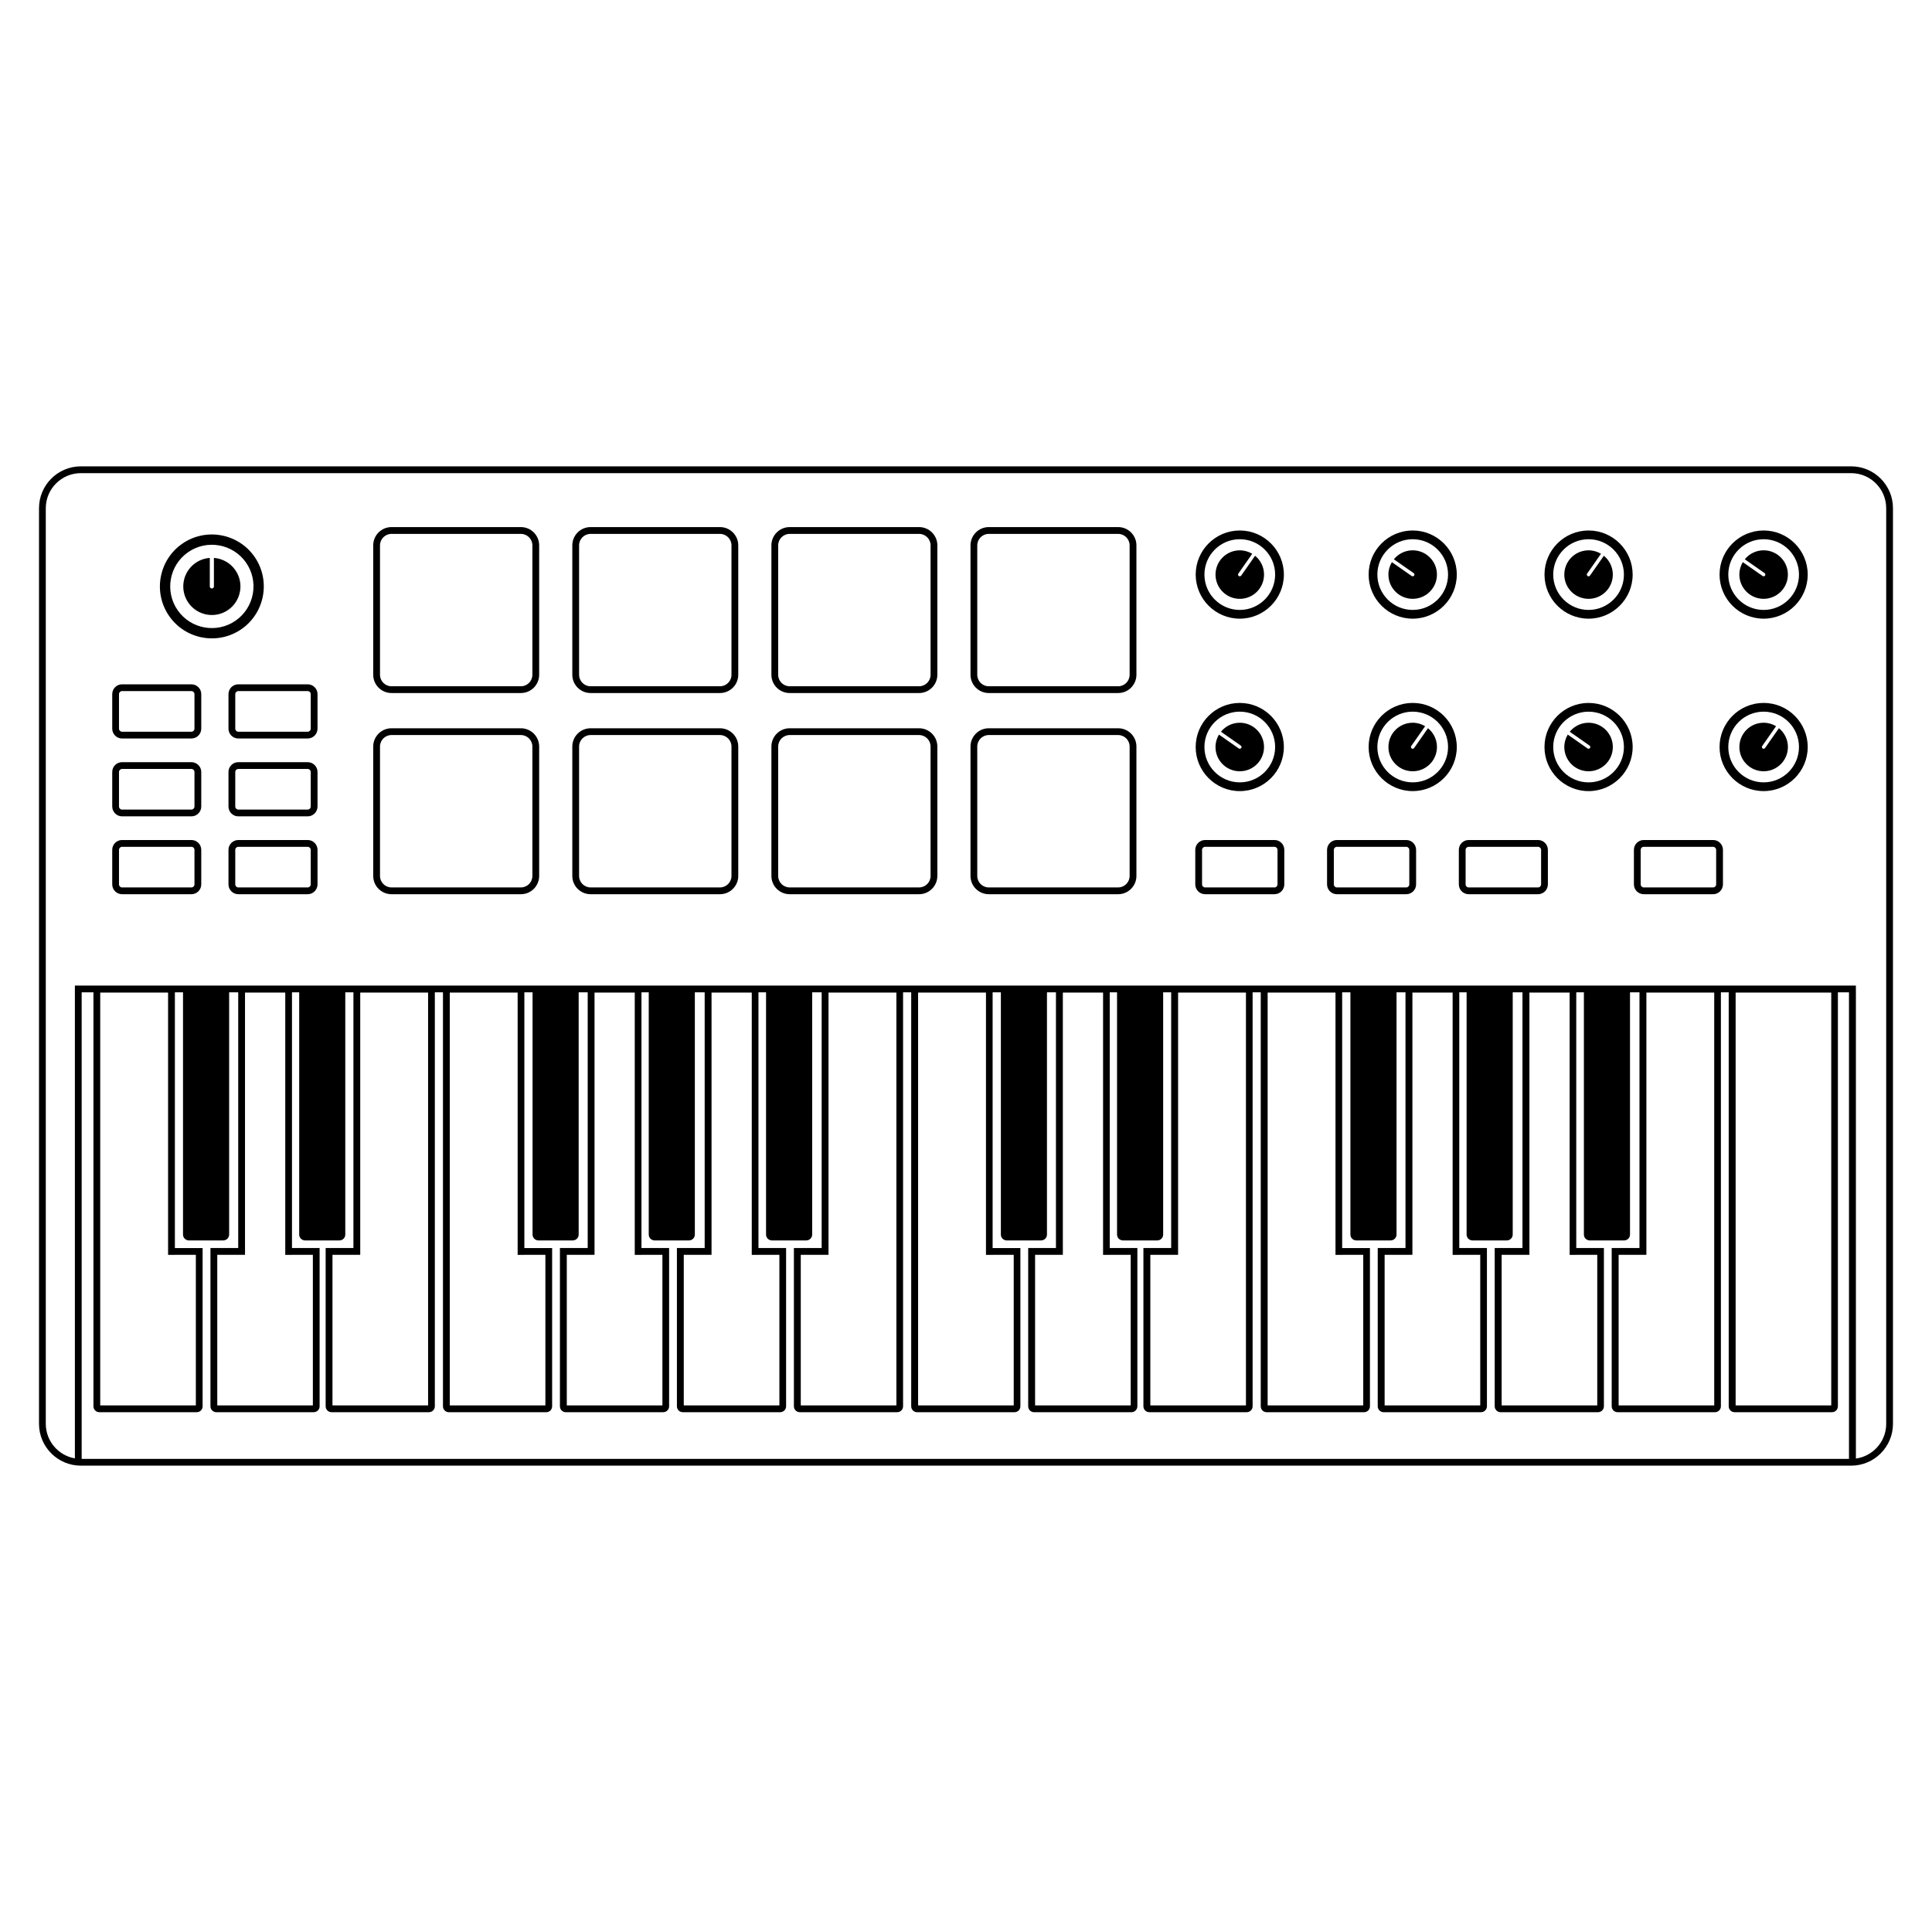 <svg height='300px' width='300px'  fill="#000000" xmlns="http://www.w3.org/2000/svg" xmlns:xlink="http://www.w3.org/1999/xlink" version="1.1" x="0px" y="0px" viewBox="0 0 100 100" enable-background="new 0 0 100 100" xml:space="preserve"><path d="M26.962,35.871h-6.699c-0.521,0-0.945-0.424-0.945-0.945v-6.699c0-0.521,0.424-0.945,0.945-0.945h6.699  c0.521,0,0.945,0.424,0.945,0.945v6.699C27.907,35.447,27.484,35.871,26.962,35.871L26.962,35.871z M20.263,27.634  c-0.327,0-0.594,0.267-0.594,0.594v6.699c0,0.327,0.267,0.594,0.594,0.594h6.699c0.328,0,0.594-0.267,0.594-0.594v-6.699  c0-0.327-0.266-0.594-0.594-0.594H20.263L20.263,27.634z M37.267,35.871h-6.699c-0.521,0-0.945-0.424-0.945-0.945v-6.699  c0-0.521,0.424-0.945,0.945-0.945h6.699c0.521,0,0.945,0.424,0.945,0.945v6.699C38.212,35.447,37.788,35.871,37.267,35.871  L37.267,35.871z M30.568,27.634c-0.327,0-0.594,0.267-0.594,0.594v6.699c0,0.327,0.267,0.594,0.594,0.594h6.699  c0.327,0,0.594-0.267,0.594-0.594v-6.699c0-0.327-0.267-0.594-0.594-0.594H30.568L30.568,27.634z M47.572,35.871h-6.699  c-0.521,0-0.945-0.424-0.945-0.945v-6.699c0-0.521,0.424-0.945,0.945-0.945h6.699c0.521,0,0.945,0.424,0.945,0.945v6.699  C48.516,35.447,48.093,35.871,47.572,35.871L47.572,35.871z M40.873,27.634c-0.328,0-0.594,0.267-0.594,0.594v6.699  c0,0.327,0.267,0.594,0.594,0.594h6.699c0.327,0,0.594-0.267,0.594-0.594v-6.699c0-0.327-0.267-0.594-0.594-0.594H40.873  L40.873,27.634z M57.876,35.871h-6.698c-0.521,0-0.945-0.424-0.945-0.945v-6.699c0-0.521,0.424-0.945,0.945-0.945h6.698  c0.521,0,0.945,0.424,0.945,0.945v6.699C58.821,35.447,58.397,35.871,57.876,35.871L57.876,35.871z M51.177,27.634  c-0.328,0-0.594,0.267-0.594,0.594v6.699c0,0.327,0.266,0.594,0.594,0.594h6.698c0.327,0,0.594-0.267,0.594-0.594v-6.699  c0-0.327-0.267-0.594-0.594-0.594H51.177L51.177,27.634z M26.962,46.284h-6.699c-0.521,0-0.945-0.424-0.945-0.945V38.64  c0-0.521,0.424-0.945,0.945-0.945h6.699c0.521,0,0.945,0.424,0.945,0.945v6.699C27.907,45.859,27.484,46.284,26.962,46.284  L26.962,46.284z M20.263,38.046c-0.327,0-0.594,0.267-0.594,0.594v6.699c0,0.328,0.267,0.594,0.594,0.594h6.699  c0.328,0,0.594-0.266,0.594-0.594V38.64c0-0.327-0.266-0.594-0.594-0.594H20.263L20.263,38.046z M37.267,46.284h-6.699  c-0.521,0-0.945-0.424-0.945-0.945V38.64c0-0.521,0.424-0.945,0.945-0.945h6.699c0.521,0,0.945,0.424,0.945,0.945v6.699  C38.212,45.859,37.788,46.284,37.267,46.284L37.267,46.284z M30.568,38.046c-0.327,0-0.594,0.267-0.594,0.594v6.699  c0,0.328,0.267,0.594,0.594,0.594h6.699c0.327,0,0.594-0.266,0.594-0.594V38.64c0-0.327-0.267-0.594-0.594-0.594H30.568  L30.568,38.046z M47.572,46.284h-6.699c-0.521,0-0.945-0.424-0.945-0.945V38.64c0-0.521,0.424-0.945,0.945-0.945h6.699  c0.521,0,0.945,0.424,0.945,0.945v6.699C48.516,45.859,48.093,46.284,47.572,46.284L47.572,46.284z M40.873,38.046  c-0.328,0-0.594,0.267-0.594,0.594v6.699c0,0.328,0.267,0.594,0.594,0.594h6.699c0.327,0,0.594-0.266,0.594-0.594V38.64  c0-0.327-0.267-0.594-0.594-0.594H40.873L40.873,38.046z M57.876,46.284h-6.698c-0.521,0-0.945-0.424-0.945-0.945V38.64  c0-0.521,0.424-0.945,0.945-0.945h6.698c0.521,0,0.945,0.424,0.945,0.945v6.699C58.821,45.859,58.397,46.284,57.876,46.284  L57.876,46.284z M51.177,38.046c-0.328,0-0.594,0.267-0.594,0.594v6.699c0,0.328,0.266,0.594,0.594,0.594h6.698  c0.327,0,0.594-0.266,0.594-0.594V38.64c0-0.327-0.267-0.594-0.594-0.594H51.177L51.177,38.046z M65.967,46.284h-3.591  c-0.28,0-0.509-0.228-0.509-0.509v-1.787c0-0.28,0.229-0.509,0.509-0.509h3.591c0.28,0,0.509,0.229,0.509,0.509v1.787  C66.475,46.056,66.247,46.284,65.967,46.284L65.967,46.284z M62.376,43.831c-0.087,0-0.158,0.071-0.158,0.158v1.787  c0,0.087,0.071,0.158,0.158,0.158h3.591c0.087,0,0.157-0.071,0.157-0.158v-1.787c0-0.086-0.07-0.158-0.157-0.158H62.376  L62.376,43.831z M72.788,46.284h-3.591c-0.28,0-0.509-0.228-0.509-0.509v-1.787c0-0.28,0.229-0.509,0.509-0.509h3.591  c0.28,0,0.509,0.229,0.509,0.509v1.787C73.297,46.056,73.068,46.284,72.788,46.284L72.788,46.284z M69.197,43.831  c-0.087,0-0.158,0.071-0.158,0.158v1.787c0,0.087,0.071,0.158,0.158,0.158h3.591c0.087,0,0.157-0.071,0.157-0.158v-1.787  c0-0.086-0.07-0.158-0.157-0.158H69.197L69.197,43.831z M79.609,46.284h-3.591c-0.281,0-0.509-0.228-0.509-0.509v-1.787  c0-0.28,0.228-0.509,0.509-0.509h3.591c0.28,0,0.509,0.229,0.509,0.509v1.787C80.118,46.056,79.889,46.284,79.609,46.284  L79.609,46.284z M76.018,43.831c-0.087,0-0.158,0.071-0.158,0.158v1.787c0,0.087,0.071,0.158,0.158,0.158h3.591  c0.087,0,0.158-0.071,0.158-0.158v-1.787c0-0.086-0.071-0.158-0.158-0.158H76.018L76.018,43.831z M88.671,46.284H85.08  c-0.281,0-0.509-0.228-0.509-0.509v-1.787c0-0.28,0.228-0.509,0.509-0.509h3.591c0.28,0,0.509,0.229,0.509,0.509v1.787  C89.179,46.056,88.951,46.284,88.671,46.284L88.671,46.284z M85.08,43.831c-0.088,0-0.158,0.071-0.158,0.158v1.787  c0,0.087,0.07,0.158,0.158,0.158h3.591c0.087,0,0.157-0.071,0.157-0.158v-1.787c0-0.086-0.07-0.158-0.157-0.158H85.08L85.08,43.831z   M9.908,46.284H6.317c-0.28,0-0.508-0.228-0.508-0.509v-1.787c0-0.28,0.228-0.509,0.508-0.509h3.591  c0.281,0,0.509,0.229,0.509,0.509v1.787C10.417,46.056,10.189,46.284,9.908,46.284L9.908,46.284z M6.317,43.831  c-0.086,0-0.158,0.071-0.158,0.158v1.787c0,0.087,0.071,0.158,0.158,0.158h3.591c0.087,0,0.158-0.071,0.158-0.158v-1.787  c0-0.086-0.07-0.158-0.158-0.158H6.317L6.317,43.831z M9.908,42.254H6.317c-0.28,0-0.508-0.229-0.508-0.509v-1.787  c0-0.281,0.228-0.508,0.508-0.508h3.591c0.281,0,0.509,0.228,0.509,0.508v1.787C10.417,42.025,10.189,42.254,9.908,42.254  L9.908,42.254z M6.317,39.801c-0.086,0-0.158,0.071-0.158,0.158v1.787c0,0.086,0.071,0.158,0.158,0.158h3.591  c0.087,0,0.158-0.071,0.158-0.158v-1.787c0-0.087-0.07-0.158-0.158-0.158H6.317L6.317,39.801z M9.908,38.224H6.317  c-0.28,0-0.508-0.228-0.508-0.509v-1.787c0-0.28,0.228-0.508,0.508-0.508h3.591c0.281,0,0.509,0.228,0.509,0.508v1.787  C10.417,37.996,10.189,38.224,9.908,38.224L9.908,38.224z M6.317,35.771c-0.086,0-0.158,0.071-0.158,0.158v1.787  c0,0.087,0.071,0.158,0.158,0.158h3.591c0.087,0,0.158-0.07,0.158-0.158v-1.787c0-0.086-0.07-0.158-0.158-0.158H6.317L6.317,35.771z   M15.926,42.254h-3.591c-0.281,0-0.509-0.229-0.509-0.509v-1.787c0-0.281,0.228-0.508,0.509-0.508h3.591  c0.281,0,0.509,0.228,0.509,0.508v1.787C16.434,42.025,16.206,42.254,15.926,42.254L15.926,42.254z M12.335,39.801  c-0.087,0-0.158,0.071-0.158,0.158v1.787c0,0.086,0.071,0.158,0.158,0.158h3.591c0.087,0,0.158-0.071,0.158-0.158v-1.787  c0-0.087-0.071-0.158-0.158-0.158H12.335L12.335,39.801z M15.926,38.224h-3.591c-0.281,0-0.509-0.228-0.509-0.509v-1.787  c0-0.28,0.228-0.508,0.509-0.508h3.591c0.281,0,0.509,0.228,0.509,0.508v1.787C16.434,37.996,16.206,38.224,15.926,38.224  L15.926,38.224z M12.335,35.771c-0.087,0-0.158,0.071-0.158,0.158v1.787c0,0.087,0.071,0.158,0.158,0.158h3.591  c0.087,0,0.158-0.07,0.158-0.158v-1.787c0-0.086-0.071-0.158-0.158-0.158H12.335L12.335,35.771z M15.926,46.284h-3.591  c-0.28,0-0.509-0.228-0.509-0.509v-1.787c0-0.28,0.229-0.509,0.509-0.509h3.591c0.281,0,0.509,0.229,0.509,0.509v1.787  C16.434,46.056,16.206,46.284,15.926,46.284L15.926,46.284z M12.335,43.831c-0.087,0-0.158,0.071-0.158,0.158v1.787  c0,0.087,0.071,0.158,0.158,0.158h3.591c0.087,0,0.158-0.071,0.158-0.158v-1.787c0-0.086-0.071-0.158-0.158-0.158H12.335  L12.335,43.831z M61.888,38.666c0,1.258,1.024,2.282,2.282,2.282c1.259,0,2.282-1.024,2.282-2.282s-1.023-2.282-2.282-2.282  C62.913,36.383,61.888,37.407,61.888,38.666z M66.001,38.665c0,1.009-0.82,1.83-1.83,1.83c-1.009,0-1.83-0.821-1.83-1.83  c0-1.009,0.821-1.83,1.83-1.83S66.001,37.656,66.001,38.665z M63.197,37.874l1.026,0.717c0.024,0.018,0.038,0.045,0.038,0.074  c0,0.018-0.006,0.036-0.017,0.052c-0.028,0.041-0.085,0.051-0.126,0.022l-1.025-0.717c-0.112,0.188-0.179,0.408-0.179,0.643  c0,0.693,0.562,1.256,1.256,1.256s1.256-0.562,1.256-1.256c0-0.693-0.562-1.256-1.256-1.256  C63.777,37.409,63.427,37.591,63.197,37.874z M64.171,27.458c-1.258,0-2.282,1.023-2.282,2.282s1.024,2.282,2.282,2.282  c1.259,0,2.282-1.024,2.282-2.282S65.429,27.458,64.171,27.458z M64.171,31.57c-1.009,0-1.83-0.821-1.83-1.83  c0-1.009,0.821-1.83,1.83-1.83s1.83,0.821,1.83,1.83C66.001,30.749,65.179,31.57,64.171,31.57z M64.963,28.766l-0.718,1.026  c-0.018,0.025-0.046,0.039-0.074,0.039c-0.018,0-0.036-0.005-0.052-0.017c-0.041-0.029-0.051-0.085-0.022-0.125l0.718-1.026  c-0.188-0.112-0.408-0.178-0.644-0.178c-0.693,0-1.256,0.562-1.256,1.255c0,0.694,0.562,1.256,1.256,1.256s1.256-0.562,1.256-1.256  C65.427,29.347,65.246,28.996,64.963,28.766z M73.121,36.383c-1.258,0-2.281,1.024-2.281,2.282c0,1.258,1.023,2.282,2.281,2.282  c1.259,0,2.282-1.024,2.282-2.282C75.403,37.407,74.38,36.383,73.121,36.383z M73.121,40.495c-1.009,0-1.829-0.821-1.829-1.83  c0-1.009,0.82-1.83,1.829-1.83s1.83,0.821,1.83,1.83C74.951,39.674,74.13,40.495,73.121,40.495z M73.913,37.691l-0.718,1.026  c-0.018,0.025-0.046,0.039-0.074,0.039c-0.019,0-0.036-0.005-0.052-0.017c-0.041-0.028-0.051-0.085-0.022-0.126l0.718-1.025  c-0.188-0.113-0.408-0.179-0.644-0.179c-0.693,0-1.256,0.562-1.256,1.256c0,0.694,0.562,1.256,1.256,1.256s1.256-0.562,1.256-1.256  C74.377,38.271,74.195,37.921,73.913,37.691z M70.84,29.74c0,1.258,1.023,2.282,2.281,2.282s2.282-1.024,2.282-2.282  s-1.024-2.282-2.282-2.282C71.862,27.458,70.84,28.481,70.84,29.74z M74.951,29.74c0,1.009-0.821,1.83-1.83,1.83  s-1.829-0.821-1.829-1.83c-0.001-1.009,0.82-1.83,1.829-1.83S74.951,28.731,74.951,29.74z M72.146,28.948l1.026,0.717  c0.025,0.018,0.039,0.046,0.039,0.074c0,0.018-0.005,0.036-0.017,0.052c-0.029,0.041-0.085,0.051-0.126,0.022l-1.025-0.717  c-0.112,0.188-0.179,0.408-0.179,0.643c0,0.694,0.562,1.256,1.256,1.256s1.256-0.562,1.256-1.256c0-0.693-0.562-1.255-1.256-1.255  C72.727,28.484,72.377,28.665,72.146,28.948z M79.942,38.666c0,1.258,1.023,2.282,2.282,2.282c1.258,0,2.282-1.024,2.282-2.282  s-1.024-2.282-2.282-2.282S79.942,37.407,79.942,38.666z M84.054,38.666c0,1.009-0.821,1.83-1.83,1.83s-1.83-0.821-1.83-1.83  c0-1.009,0.821-1.83,1.83-1.83S84.054,37.656,84.054,38.666z M81.25,37.874l1.026,0.717c0.025,0.018,0.039,0.045,0.039,0.074  c0,0.018-0.006,0.036-0.017,0.052c-0.028,0.041-0.085,0.051-0.126,0.022l-1.025-0.717c-0.112,0.188-0.179,0.408-0.179,0.643  c0,0.693,0.562,1.256,1.256,1.256s1.256-0.562,1.256-1.256c0-0.693-0.562-1.256-1.256-1.256C81.831,37.409,81.48,37.59,81.25,37.874  z M82.224,27.458c-1.258,0-2.281,1.023-2.281,2.282s1.023,2.282,2.281,2.282s2.282-1.024,2.282-2.282S83.482,27.458,82.224,27.458z   M82.224,31.57c-1.009,0-1.83-0.821-1.83-1.83c0-1.009,0.821-1.83,1.83-1.83s1.83,0.821,1.83,1.83  C84.054,30.749,83.233,31.57,82.224,31.57z M83.016,28.766l-0.718,1.026c-0.018,0.025-0.046,0.039-0.074,0.039  c-0.019,0-0.036-0.005-0.052-0.017c-0.041-0.029-0.051-0.085-0.022-0.125l0.718-1.026c-0.189-0.112-0.408-0.178-0.644-0.178  c-0.693,0-1.256,0.562-1.256,1.255c0,0.694,0.562,1.256,1.256,1.256s1.256-0.562,1.256-1.256  C83.48,29.347,83.299,28.996,83.016,28.766z M91.285,36.383c-1.258,0-2.281,1.024-2.281,2.282c0,1.258,1.023,2.282,2.281,2.282  c1.259,0,2.282-1.024,2.282-2.282C93.567,37.407,92.544,36.383,91.285,36.383z M91.285,40.495c-1.009,0-1.829-0.821-1.829-1.83  c0-1.009,0.82-1.83,1.829-1.83c1.01,0,1.83,0.821,1.83,1.83C93.115,39.674,92.295,40.495,91.285,40.495z M92.077,37.691  l-0.718,1.026c-0.018,0.025-0.045,0.039-0.074,0.039c-0.018,0-0.035-0.005-0.051-0.017c-0.041-0.028-0.052-0.085-0.022-0.126  l0.717-1.025c-0.188-0.113-0.407-0.179-0.644-0.179c-0.693,0-1.255,0.562-1.255,1.256c0,0.694,0.562,1.256,1.255,1.256  c0.694,0,1.257-0.562,1.257-1.256C92.542,38.271,92.36,37.921,92.077,37.691z M89.004,29.74c0,1.258,1.023,2.282,2.282,2.282  c1.258,0,2.281-1.024,2.281-2.282s-1.023-2.282-2.281-2.282C90.027,27.458,89.004,28.481,89.004,29.74z M93.115,29.74  c0,1.009-0.82,1.83-1.829,1.83c-1.01,0-1.83-0.821-1.83-1.83s0.82-1.83,1.83-1.83C92.295,27.91,93.115,28.73,93.115,29.74z   M90.311,28.948l1.026,0.717c0.025,0.018,0.038,0.046,0.038,0.074c0,0.018-0.005,0.036-0.017,0.052  c-0.028,0.041-0.085,0.051-0.125,0.022l-1.025-0.717c-0.113,0.188-0.179,0.408-0.179,0.643c0,0.693,0.562,1.256,1.255,1.256  c0.694,0,1.257-0.562,1.257-1.256c0-0.693-0.562-1.256-1.256-1.255C90.892,28.484,90.542,28.665,90.311,28.948z M9.424,28.149  c-1.215,0.85-1.513,2.53-0.663,3.745c0.85,1.216,2.53,1.513,3.746,0.663c1.215-0.85,1.512-2.53,0.662-3.746  C12.319,27.597,10.639,27.299,9.424,28.149z M12.201,32.121c-0.974,0.681-2.322,0.443-3.003-0.532  c-0.681-0.974-0.443-2.322,0.532-3.003c0.974-0.682,2.321-0.443,3.003,0.531C13.414,30.091,13.175,31.438,12.201,32.121z   M11.072,28.877v1.476c0,0.037-0.018,0.068-0.045,0.087c-0.018,0.012-0.039,0.019-0.062,0.019c-0.059,0-0.106-0.047-0.106-0.106  l0-1.475c-0.258,0.019-0.514,0.103-0.741,0.262c-0.67,0.468-0.833,1.391-0.365,2.061s1.392,0.833,2.061,0.365  c0.669-0.469,0.833-1.392,0.364-2.061C11.912,29.125,11.5,28.909,11.072,28.877z M72.284,51.023h-2.387V63.9  c0,0.168,0.136,0.304,0.304,0.304h1.778c0.168,0,0.305-0.136,0.305-0.304V51.023z M78.298,51.023h-2.387V63.9  c0,0.168,0.136,0.304,0.304,0.304h1.778c0.168,0,0.305-0.136,0.305-0.304V51.023z M54.191,51.023h-2.386V63.9  c0,0.168,0.136,0.304,0.304,0.304h1.778c0.168,0,0.304-0.136,0.304-0.304V51.023z M60.205,51.023h-2.387V63.9  c0,0.168,0.136,0.304,0.304,0.304H59.9c0.169,0,0.305-0.136,0.305-0.304V51.023z M11.86,51.023H9.473V63.9  c0,0.168,0.136,0.304,0.304,0.304h1.779c0.167,0,0.304-0.136,0.304-0.304V51.023z M17.873,51.023h-2.387V63.9  c0,0.168,0.136,0.304,0.304,0.304h1.778c0.168,0,0.304-0.136,0.304-0.304V51.023z M84.369,51.023h-2.387V63.9  c0,0.168,0.137,0.304,0.305,0.304h1.778c0.168,0,0.304-0.136,0.304-0.304V51.023z M29.952,51.023h-2.387V63.9  c0,0.168,0.136,0.304,0.304,0.304h1.779c0.168,0,0.304-0.136,0.304-0.304V51.023z M35.966,51.023h-2.387V63.9  c0,0.168,0.136,0.304,0.304,0.304h1.778c0.167,0,0.304-0.136,0.304-0.304V51.023z M95.815,24.138H4.185  c-1.194,0-2.166,0.971-2.166,2.166v47.393c0,1.194,0.972,2.165,2.166,2.165h91.63c1.194,0,2.165-0.971,2.165-2.165V26.304  C97.98,25.109,97.01,24.138,95.815,24.138z M95.71,75.511H4.227V51.363h0.61v21.428c0,0.168,0.136,0.305,0.304,0.305h5.042  c0.168,0,0.304-0.136,0.304-0.304v-8.193H9.052V51.363h3.278v13.235h-1.437v8.193c0,0.168,0.136,0.304,0.303,0.304h5.043  c0.168,0,0.304-0.137,0.304-0.305v-8.192h-1.43V51.363h3.18v13.235h-1.437v8.193c0,0.168,0.136,0.304,0.304,0.304h5.043  c0.167,0,0.304-0.137,0.304-0.305V51.363h0.421v21.428c0,0.168,0.136,0.305,0.304,0.305h5.042c0.168,0,0.304-0.136,0.304-0.304  v-8.193h-1.437V51.363h3.278v13.235h-1.437v8.193c0,0.168,0.136,0.304,0.304,0.304h5.043c0.167,0,0.304-0.137,0.304-0.305v-8.192  h-1.431V51.363h3.272v13.235h-1.437v8.193c0,0.168,0.136,0.304,0.304,0.304h5.043c0.167,0,0.304-0.137,0.304-0.305v-8.192h-1.43  V51.363h3.271v13.235h-1.437v8.193c0,0.168,0.136,0.304,0.304,0.304h5.043c0.168,0,0.304-0.137,0.304-0.305V51.363h0.421v21.428  c0,0.168,0.136,0.305,0.304,0.305h5.043c0.168,0,0.304-0.136,0.304-0.304v-8.193h-1.437V51.363h3.278v13.235h-1.437v8.193  c0,0.168,0.136,0.304,0.304,0.304h5.043c0.168,0,0.304-0.137,0.304-0.305v-8.192h-1.43V51.363h3.18v13.235h-1.437v8.193  c0,0.168,0.137,0.304,0.305,0.304h5.043c0.168,0,0.304-0.137,0.304-0.305V51.363h0.421v21.428c0,0.168,0.137,0.305,0.305,0.305  h5.042c0.168,0,0.305-0.136,0.305-0.304v-8.193h-1.438V51.363h3.278v13.235h-1.437v8.193c0,0.168,0.137,0.304,0.304,0.304h5.043  c0.168,0,0.305-0.137,0.305-0.305v-8.192h-1.431V51.363h3.271v13.235h-1.437v8.193c0,0.168,0.137,0.304,0.305,0.304h5.043  c0.168,0,0.304-0.137,0.304-0.305v-8.192h-1.431V51.363h3.272v13.235h-1.438v8.193c0,0.168,0.137,0.304,0.305,0.304h5.042  c0.168,0,0.305-0.137,0.305-0.305V51.363h0.405v13.235v8.193c0,0.168,0.136,0.304,0.304,0.304h5.043  c0.168,0,0.304-0.136,0.304-0.304V51.363h0.574V75.511z M9.052,64.95h1.085v7.795l-4.949-0.001V51.375h3.512v13.224v0.352H9.052z   M15.115,64.95h1.079v7.794l-4.948,0.001V64.95h1.085h0.351v-0.352V51.375h2.083v13.224v0.352H15.115z M22.158,51.375v21.369  l-4.949,0.001V64.95h1.086h0.351v-0.352V51.375H22.158z M27.144,64.95h1.085v7.795l-4.949-0.001V51.375h3.513v13.224v0.352H27.144z   M33.206,64.95h1.08v7.794l-4.949,0.001V64.95h1.085h0.351v-0.352V51.375h2.082v13.224v0.352H33.206z M39.262,64.95h1.079v7.794  l-4.949,0.001V64.95h1.086h0.351v-0.352V51.375h2.082v13.224v0.352H39.262z M46.397,51.375v21.369l-4.949,0.001V64.95h1.085h0.351  v-0.352V51.375H46.397z M51.384,64.95h1.086v7.795l-4.949-0.001V51.375h3.513v13.224v0.352H51.384z M57.446,64.95h1.079v7.794  l-4.949,0.001V64.95h1.086h0.351v-0.352V51.375h2.082v13.224v0.352H57.446z M64.49,51.375v21.369l-4.949,0.001V64.95h1.085h0.352  v-0.352V51.375H64.49z M69.475,64.95h1.086v7.795l-4.948-0.001V51.375h3.512v13.224v0.352H69.475z M75.538,64.95h1.079v7.794  l-4.949,0.001V64.95h1.086h0.352v-0.352V51.375h2.082v13.224v0.352H75.538z M81.594,64.95h1.08v7.794l-4.949,0.001V64.95h1.085  h0.352v-0.352V51.375h2.082v13.224v0.352H81.594z M88.728,51.375v21.369l-4.948,0.001V64.95h1.086h0.351v-0.352V51.375H88.728z   M94.785,51.375v21.37h-4.949v-8.146V51.375h2.162H94.785z M97.63,73.696c0,0.917-0.685,1.677-1.569,1.798V51.013H3.876v24.472  c-0.854-0.147-1.506-0.893-1.506-1.788V26.304c0-1,0.814-1.814,1.815-1.814h91.63c1,0,1.814,0.814,1.814,1.814V73.696z   M42.038,51.023h-2.387V63.9c0,0.168,0.136,0.304,0.304,0.304h1.779c0.168,0,0.304-0.136,0.304-0.304V51.023z"></path></svg>